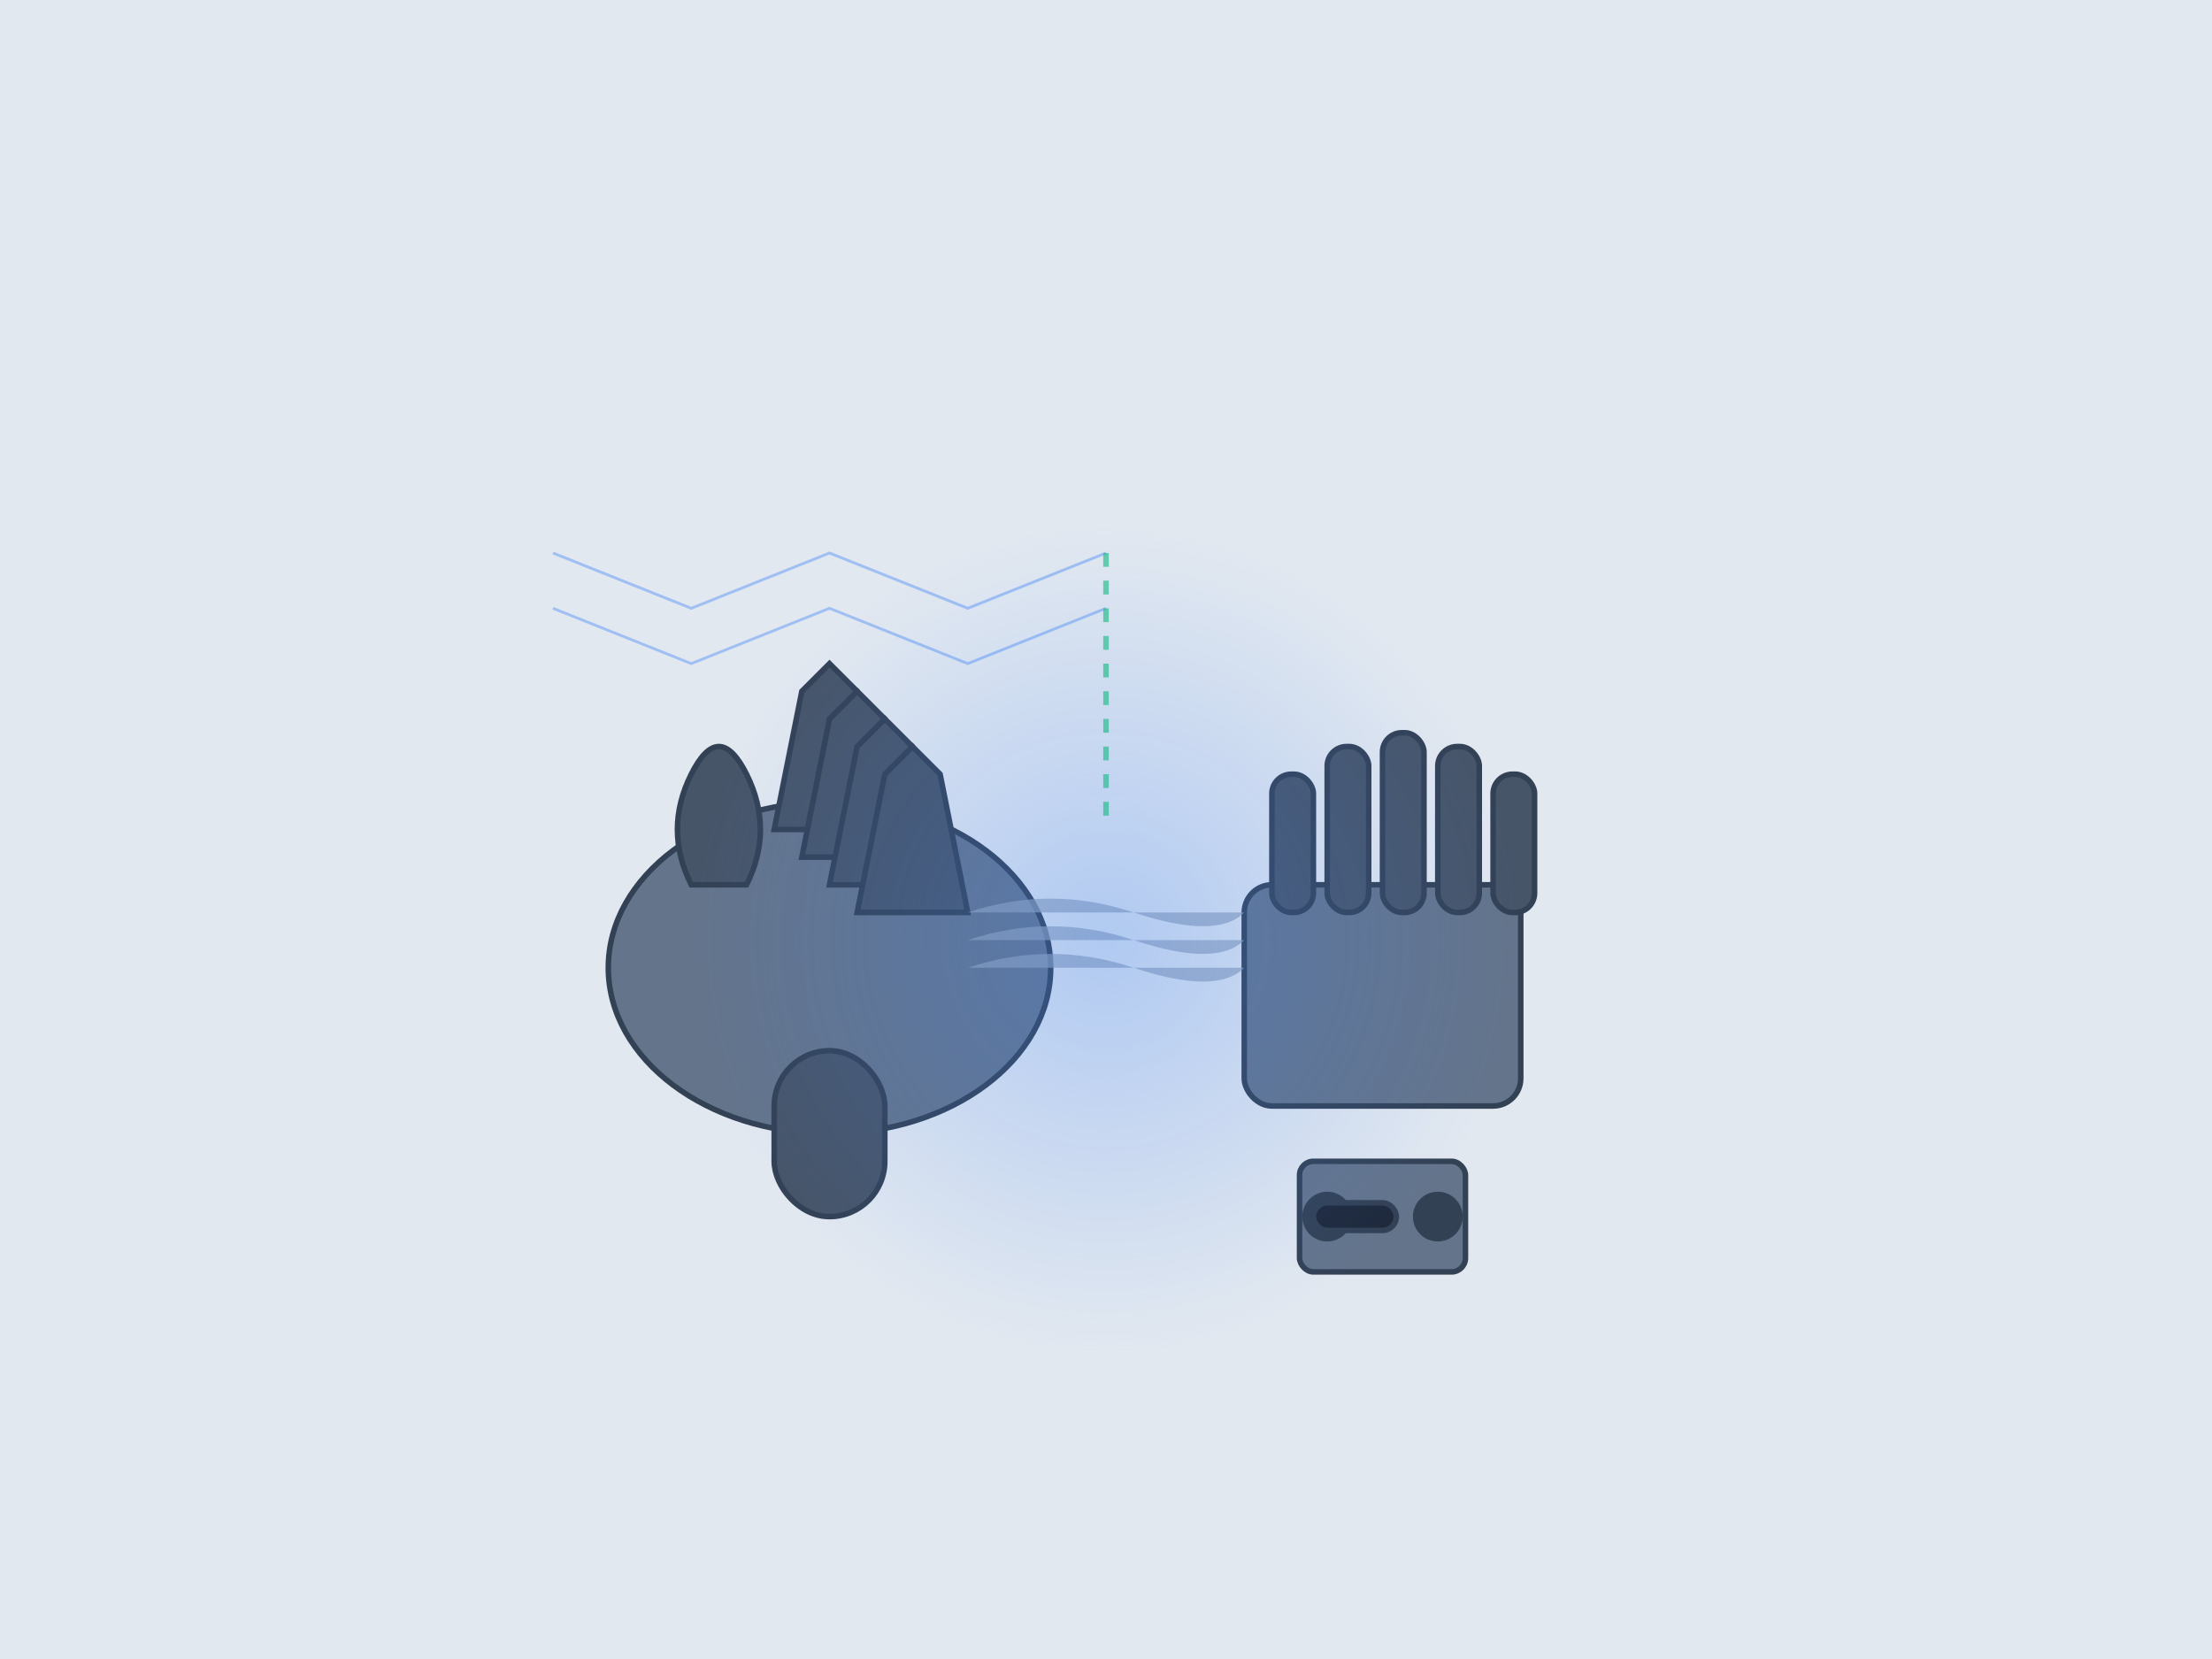 <svg xmlns="http://www.w3.org/2000/svg" viewBox="0 0 800 600">
  <!-- 背景 -->
  <rect width="800" height="600" fill="#e2e8f0"/>
  
  <!-- 人間の手 -->
  <g fill="#475569" stroke="#334155" stroke-width="2">
    <!-- 手のひら -->
    <ellipse cx="300" cy="350" rx="80" ry="60" fill="#64748b"/>
    <!-- 親指 -->
    <path d="M 250 320 Q 240 300 250 280 Q 260 260 270 280 Q 280 300 270 320 Z"/>
    <!-- 人差し指 -->
    <path d="M 280 300 L 290 250 L 300 240 L 310 250 L 320 300 Z"/>
    <!-- 中指 -->
    <path d="M 290 310 L 300 260 L 310 250 L 320 260 L 330 310 Z"/>
    <!-- 薬指 -->
    <path d="M 300 320 L 310 270 L 320 260 L 330 270 L 340 320 Z"/>
    <!-- 小指 -->
    <path d="M 310 330 L 320 280 L 330 270 L 340 280 L 350 330 Z"/>
    <!-- 手首 -->
    <rect x="280" y="380" width="40" height="60" rx="20"/>
  </g>
  
  <!-- ロボットの手 -->
  <g fill="#475569" stroke="#334155" stroke-width="2">
    <!-- 手のひら（金属的な形状） -->
    <rect x="450" y="320" width="100" height="80" rx="10" fill="#64748b"/>
    <!-- 金属的な指 -->
    <rect x="460" y="280" width="15" height="50" rx="7" fill="#475569"/>
    <rect x="480" y="270" width="15" height="60" rx="7" fill="#475569"/>
    <rect x="500" y="265" width="15" height="65" rx="7" fill="#475569"/>
    <rect x="520" y="270" width="15" height="60" rx="7" fill="#475569"/>
    <rect x="540" y="280" width="15" height="50" rx="7" fill="#475569"/>
    <!-- 手首（機械的な接続部） -->
    <rect x="470" y="420" width="60" height="40" rx="5" fill="#64748b"/>
    <!-- 機械的な接続部の詳細 -->
    <circle cx="480" cy="440" r="8" fill="#334155"/>
    <circle cx="520" cy="440" r="8" fill="#334155"/>
    <rect x="475" y="435" width="30" height="10" rx="5" fill="#1e293b"/>
  </g>
  
  <!-- 握手の接続部分 -->
  <g fill="#94a3b8" opacity="0.7">
    <path d="M 350 330 Q 380 320 410 330 Q 440 340 450 330"/>
    <path d="M 350 340 Q 380 330 410 340 Q 440 350 450 340"/>
    <path d="M 350 350 Q 380 340 410 350 Q 440 360 450 350"/>
  </g>
  
  <!-- 光の効果 -->
  <defs>
    <radialGradient id="glow" cx="50%" cy="50%" r="50%">
      <stop offset="0%" style="stop-color:#3b82f6;stop-opacity:0.3"/>
      <stop offset="100%" style="stop-color:#3b82f6;stop-opacity:0"/>
    </radialGradient>
  </defs>
  <circle cx="400" cy="340" r="150" fill="url(#glow)"/>
  
  <!-- データフロー効果（AIの象徴） -->
  <g stroke="#3b82f6" stroke-width="1" opacity="0.4">
    <path d="M 200 200 L 250 220 L 300 200 L 350 220 L 400 200" fill="none">
      <animate attributeName="stroke-dasharray" values="0,100;100,0;0,100" dur="3s" repeatCount="indefinite"/>
    </path>
    <path d="M 200 220 L 250 240 L 300 220 L 350 240 L 400 220" fill="none">
      <animate attributeName="stroke-dasharray" values="100,0;0,100;100,0" dur="3s" repeatCount="indefinite"/>
    </path>
  </g>
  
  <!-- 接続線（AIと人間の協力の象徴） -->
  <g stroke="#10b981" stroke-width="2" opacity="0.6">
    <line x1="400" y1="200" x2="400" y2="300" stroke-dasharray="5,5">
      <animate attributeName="stroke-dashoffset" values="0;10;0" dur="2s" repeatCount="indefinite"/>
    </line>
  </g>
</svg> 